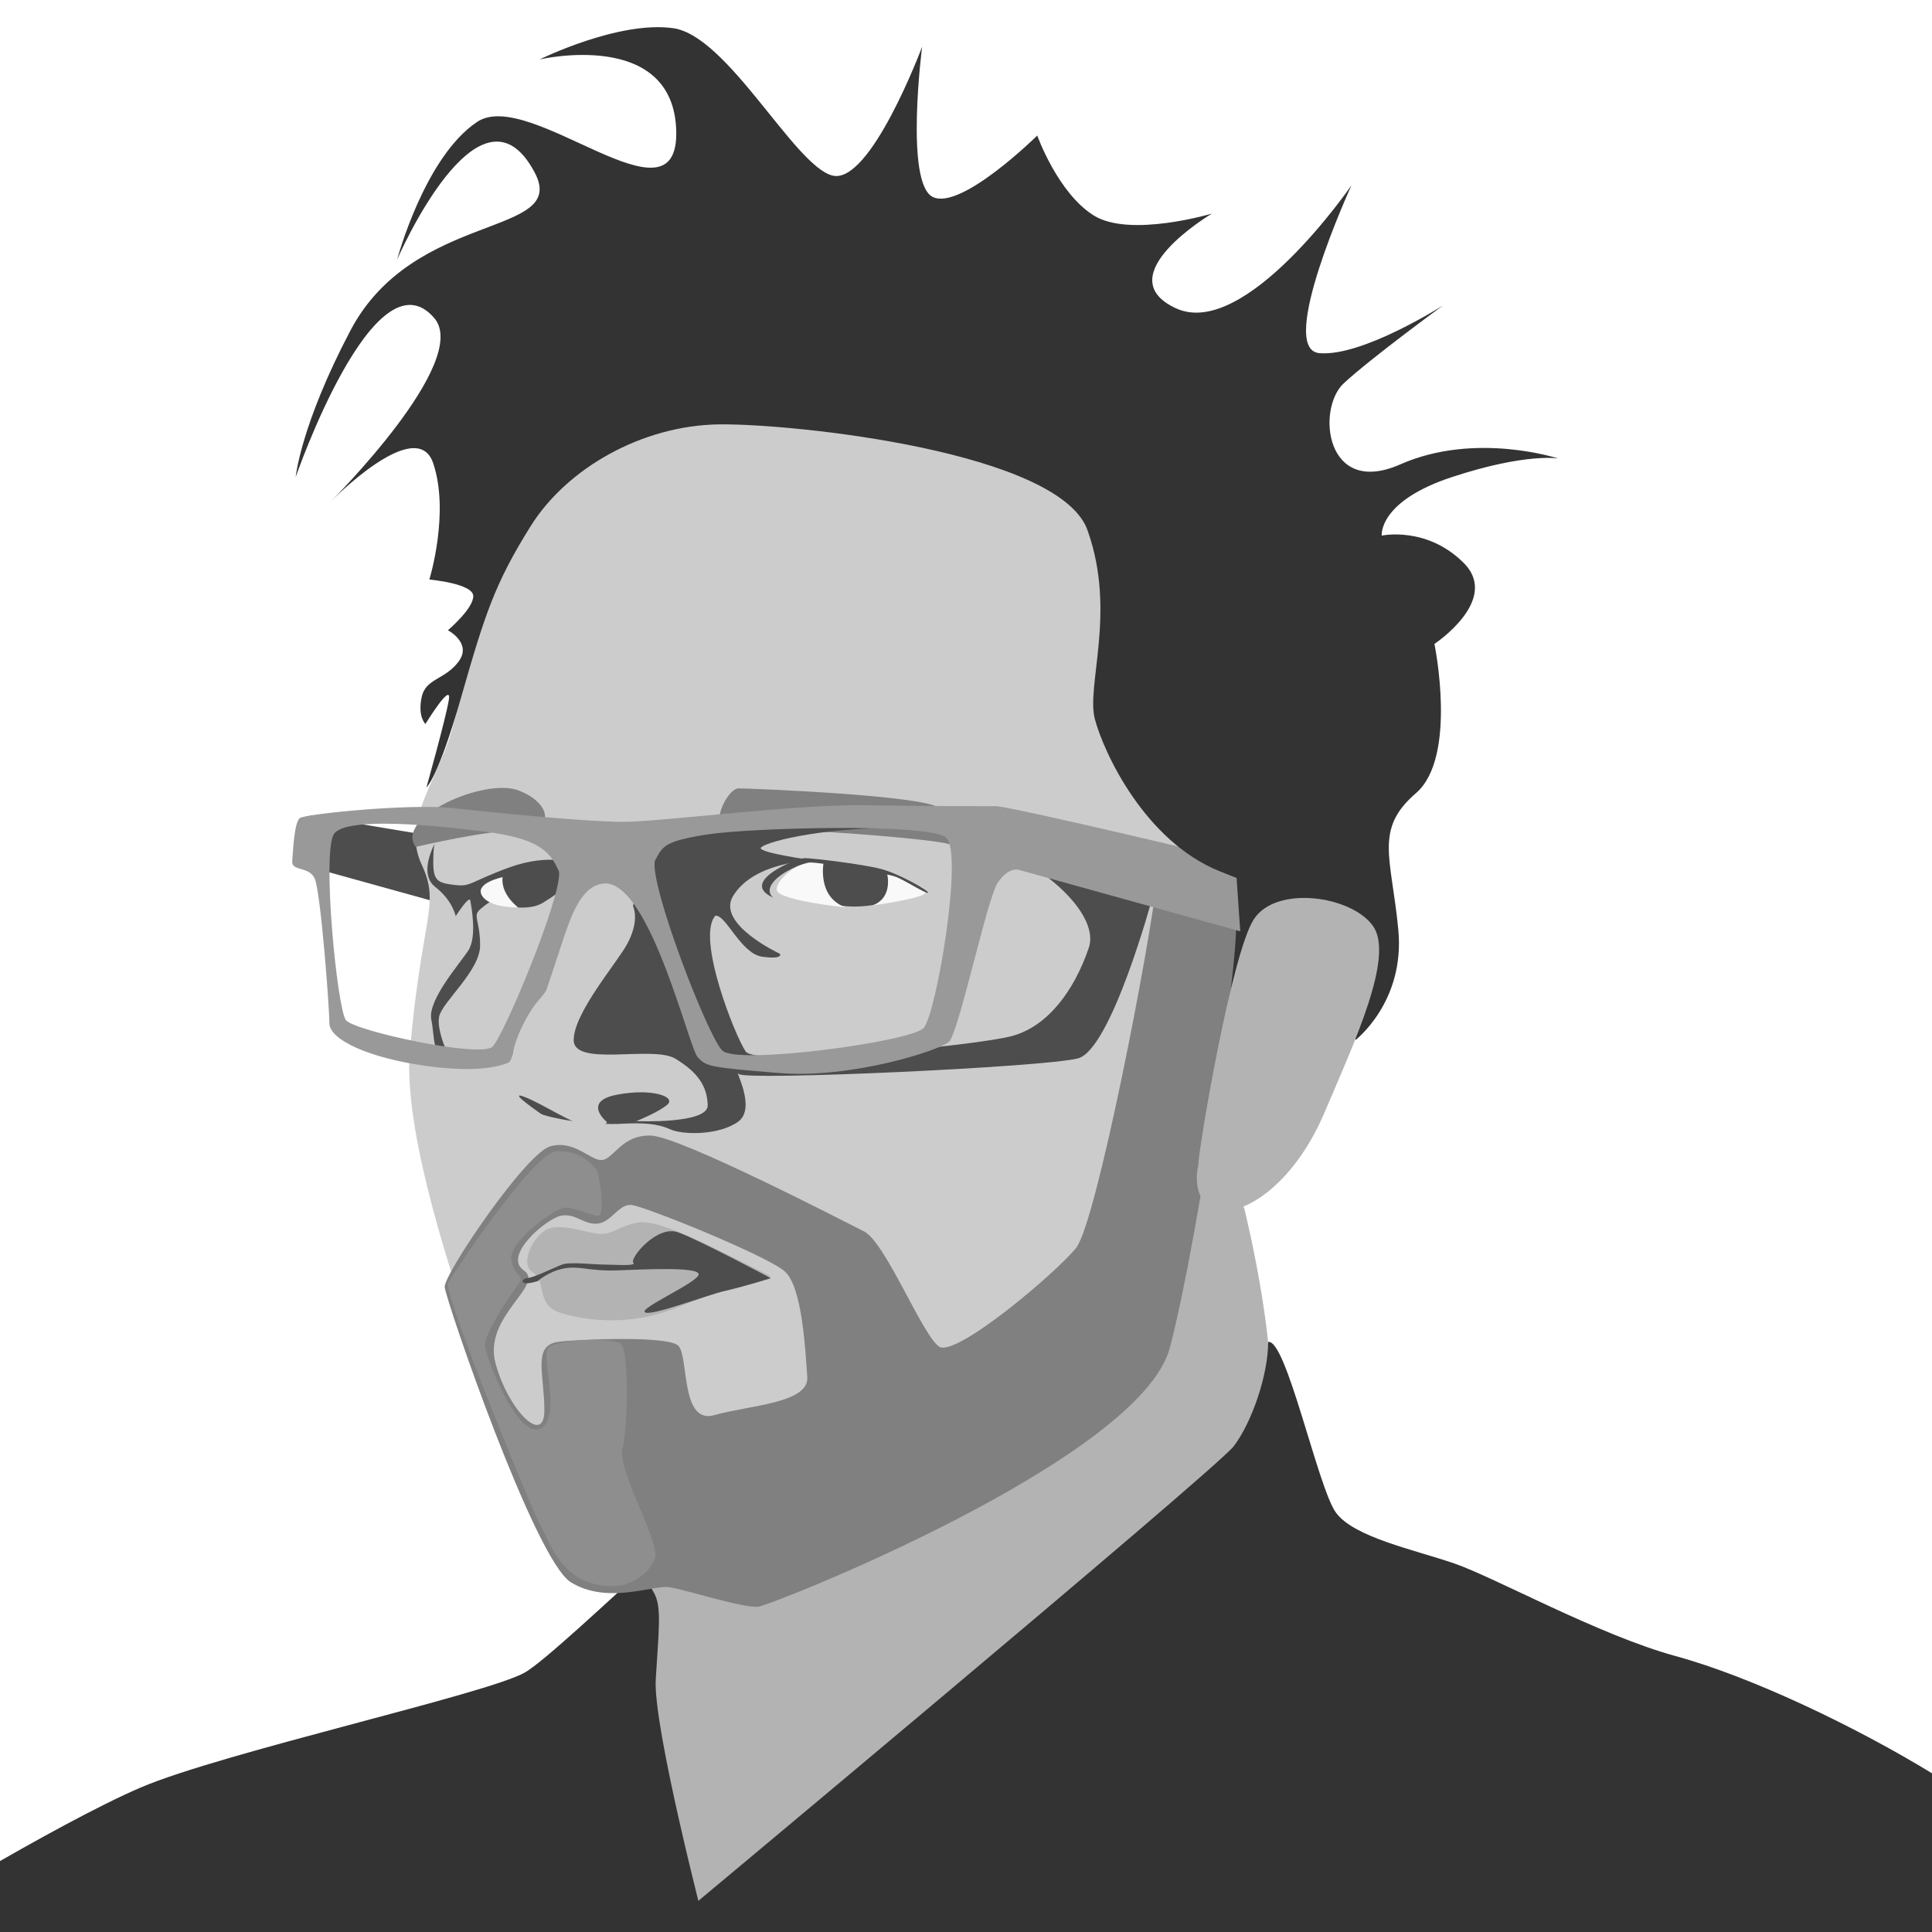 <?xml version="1.0" encoding="UTF-8" standalone="no"?>
<!-- Created with Inkscape (http://www.inkscape.org/) -->

<svg
   xmlns:dc="http://purl.org/dc/elements/1.1/"
   xmlns:cc="http://creativecommons.org/ns#"
   xmlns:rdf="http://www.w3.org/1999/02/22-rdf-syntax-ns#"
   xmlns:svg="http://www.w3.org/2000/svg"
   xmlns="http://www.w3.org/2000/svg"
   xmlns:sodipodi="http://sodipodi.sourceforge.net/DTD/sodipodi-0.dtd"
   xmlns:inkscape="http://www.inkscape.org/namespaces/inkscape"
   width="1000"
   height="1000"
   viewBox="0 0 264.583 264.583"
   version="1.1"
   id="svg8"
   inkscape:version="0.92.1 r15371"
   sodipodi:docname="markus-reuter-2017.svg"
   inkscape:export-filename="C:\Users\Anthony Garone\Documents\GitHub\art\markus-reuter\markus-reuter-2017.png"
   inkscape:export-xdpi="96"
   inkscape:export-ydpi="96">
  <defs
     id="defs2" />
  <sodipodi:namedview
     id="base"
     pagecolor="#ffffff"
     bordercolor="#666666"
     borderopacity="1.0"
     inkscape:pageopacity="0.0"
     inkscape:pageshadow="2"
     inkscape:zoom="0.7"
     inkscape:cx="595.66127"
     inkscape:cy="497.28442"
     inkscape:document-units="px"
     inkscape:current-layer="layer1"
     showgrid="false"
     units="px"
     showguides="true"
     inkscape:guide-bbox="true"
     inkscape:window-width="1920"
     inkscape:window-height="1017"
     inkscape:window-x="-8"
     inkscape:window-y="-8"
     inkscape:window-maximized="1"
     inkscape:snap-global="true">
    <sodipodi:guide
       position="264.583,264.583"
       orientation="1,0"
       id="guide10"
       inkscape:locked="false"
       inkscape:label=""
       inkscape:color="rgb(0,0,255)" />
    <sodipodi:guide
       position="0,0"
       orientation="1,0"
       id="guide12"
       inkscape:locked="false"
       inkscape:label=""
       inkscape:color="rgb(0,0,255)" />
    <sodipodi:guide
       position="264.583,264.583"
       orientation="0,1"
       id="guide14"
       inkscape:locked="false"
       inkscape:label=""
       inkscape:color="rgb(0,0,255)" />
    <sodipodi:guide
       position="0,0"
       orientation="0,1"
       id="guide16"
       inkscape:locked="false"
       inkscape:label=""
       inkscape:color="rgb(0,0,255)" />
  </sodipodi:namedview>
  <g
     inkscape:label="BG"
     inkscape:groupmode="layer"
     id="layer1"
     style="display:none"
     transform="translate(0,-32.417)">
    <rect
       id="rect4493"
       width="264.583"
       height="264.583"
       x="0"
       y="32.417"
       style="fill:#ffffff;fill-opacity:1;stroke-width:0.265" />
  </g>
  <g
     inkscape:groupmode="layer"
     id="layer2"
     inkscape:label="Head"
     style="display:inline">
    <path
       style="fill:#4d4d4d;fill-opacity:1;stroke:none;stroke-width:0.265px;stroke-linecap:butt;stroke-linejoin:miter;stroke-opacity:1"
       d="m 42.428,111.692 20.978,3.496 v 9.355 l -22.49,-6.237 z"
       id="path4593"
       inkscape:connector-curvature="0" />
    <path
       style="fill:#cccccc;fill-opacity:1;stroke:none;stroke-width:0.265px;stroke-linecap:butt;stroke-linejoin:miter;stroke-opacity:1"
       d="m 162.767,161.685 c 0,9.087 2.005,18.976 -6.147,27.395 -8.152,8.419 -45.837,29.266 -52.251,29.4 -6.414,0.134 -10.691,-1.47 -13.764,-1.737 -3.074,-0.267 -8.285,0.668 -11.76,-2.005 -3.475,-2.673 -24.322,-52.118 -22.718,-70.693 1.604,-18.575 4.198,-20.071 1.65,-25.571 -2.548,-5.5 1.016,-9.823 3.559,-16.782 2.542,-6.958 3.077,-19.787 8.823,-30.211 5.746,-10.424 13.096,-22.718 34.879,-20.713 21.782,2.005 47.039,10.023 50.247,23.386 3.207,13.363 11.959,35.06 11.151,46.059 -0.809,10.999 -3.667,41.472 -3.667,41.472 z"
       id="path4534"
       inkscape:connector-curvature="0" />
    <path
       style="fill:#808080;stroke:none;stroke-width:0.265px;stroke-linecap:butt;stroke-linejoin:miter;stroke-opacity:1"
       d="m 56.928,115.981 c 0,0 10.156,-2.405 14.566,-2.272 4.41,0.134 4.143,-3.742 -0.535,-5.479 -4.677,-1.737 -16.972,3.742 -14.032,7.751 z"
       id="path4559"
       inkscape:connector-curvature="0" />
    <path
       style="fill:#333333;stroke:none;stroke-width:0.265px;stroke-linecap:butt;stroke-linejoin:miter;stroke-opacity:1;fill-opacity:1"
       d="m 112.52,194.024 c -8.018,4.544 -35.547,32.072 -40.625,35.012 -5.078,2.94 -41.427,10.958 -52.652,15.769 -11.225,4.811 -36.081,19.778 -34.478,19.778 1.604,0 153.947,0 153.947,0 z"
       id="path4599"
       inkscape:connector-curvature="0" />
    <path
       style="fill:#b3b3b3;stroke:none;stroke-width:0.265px;stroke-linecap:butt;stroke-linejoin:miter;stroke-opacity:1"
       d="m 170.384,165.426 c 0,0 5.613,22.384 2.94,31.337 -2.673,8.954 -76.706,67.419 -76.706,67.419 0,0 -7.216,-27.662 -6.815,-34.211 0.401,-6.548 0.802,-9.755 -0.134,-11.626 -0.935,-1.871 -1.871,-2.405 -1.871,-2.405 0,0 44.367,-13.23 57.062,-27.529 12.695,-14.299 19.243,-27.128 19.243,-27.128 0,0 4.811,1.336 6.281,4.143 z"
       id="path4569"
       inkscape:connector-curvature="0"
       sodipodi:nodetypes="cscsccccc" />
    <path
       style="fill:#333333;stroke:none;stroke-width:0.265px;stroke-linecap:butt;stroke-linejoin:miter;stroke-opacity:1"
       d="m 165.039,114.645 -0.935,41.828 22.317,-34.077 z"
       id="path4589"
       inkscape:connector-curvature="0" />
    <path
       style="fill:#808080;fill-opacity:1;stroke:none;stroke-width:1px;stroke-linecap:butt;stroke-linejoin:miter;stroke-opacity:1"
       d="m 598.009,453.508 c -3.03,31.315 -31.313,178.291 -41.92,191.423 -10.607,13.132 -62.125,56.568 -70.711,51.012 -8.586,-5.556 -27.779,-54.042 -38.891,-59.598 -11.112,-5.556 -94.955,-48.993 -110.107,-49.498 -15.152,-0.505 -19.193,12.122 -25.254,12.627 -6.061,0.505 -14.143,-10.606 -26.77,-7.07 -12.627,3.536 -55.052,66.164 -54.547,72.73 0.505,6.566 46.466,140.916 65.154,152.533 18.688,11.617 42.427,1.515 50.508,2.525 8.081,1.01 38.891,11.112 46.467,10.102 7.576,-1.01 197.484,-76.267 212.637,-133.846 15.152,-57.579 39.396,-222.739 33.335,-225.265 -6.061,-2.525 -39.902,-17.676 -39.902,-17.676 z M 325.672,622.688 c 0.199,-0.002 0.402,0.004 0.607,0.019 6.566,0.505 70.206,26.264 79.297,34.346 9.091,8.081 10.607,40.912 11.617,54.549 1.01,13.637 -30.305,14.646 -47.982,19.697 -17.678,5.051 -13.132,-30.304 -18.688,-35.859 -5.556,-5.556 -55.558,-3.032 -61.619,-2.021 -14.016,1.515 -7.576,16.668 -7.576,35.355 0,18.688 -18.688,10e-4 -25.254,-24.242 -6.566,-24.244 25.758,-40.406 14.646,-47.982 -11.112,-7.576 11.617,-26.77 19.193,-28.285 7.576,-1.515 12.122,5.051 19.193,4.041 6.85,-0.979 10.381,-9.542 16.564,-9.617 z"
       transform="scale(0.265)"
       id="path4541"
       inkscape:connector-curvature="0"
       sodipodi:nodetypes="ccsscccsccsscccccssscssscccc" />
    <path
       style="fill:#b3b3b3;fill-opacity:1;stroke:none;stroke-width:0.265px;stroke-linecap:butt;stroke-linejoin:miter;stroke-opacity:1"
       d="m 105.571,174.781 c -6.548,-3.207 -15.234,-8.018 -18.308,-7.35 -3.074,0.668 -3.475,1.871 -5.746,1.47 -2.272,-0.401 -4.41,-1.203 -6.281,-0.668 -1.871,0.535 -4.276,4.677 -2.272,6.014 2.005,1.336 0.267,4.544 4.009,5.613 3.742,1.069 9.488,1.737 15.769,-0.802 6.281,-2.539 12.829,-4.276 12.829,-4.276 z"
       id="path4545"
       inkscape:connector-curvature="0" />
    <path
       style="fill:#808080;stroke:none;stroke-width:0.265px;stroke-linecap:butt;stroke-linejoin:miter;stroke-opacity:1"
       d="m 98.756,113.71 c -1.069,-1.871 1.069,-5.746 2.405,-5.746 1.336,0 25.391,0.935 27.395,2.673 2.005,1.737 3.875,5.746 1.336,4.944 -2.539,-0.802 -26.994,-2.673 -31.137,-1.871 z"
       id="path4561"
       inkscape:connector-curvature="0" />
    <path
       style="fill:#4d4d4d;fill-opacity:1;stroke:none;stroke-width:0.265px;stroke-linecap:butt;stroke-linejoin:miter;stroke-opacity:1"
       d="m 61.606,144.98 c 0,0 -1.871,-3.742 -1.47,-5.746 0.401,-2.005 5.613,-6.281 5.613,-9.755 0,-3.475 -1.069,-4.009 0,-4.944 1.069,-0.935 1.47,-1.069 1.47,-1.069 0,0 4.544,1.771 7.183,0.134 2.673,-1.604 5.245,-3.875 5.112,-4.677 -0.134,-0.802 -4.276,-2.138 -9.755,-0.134 -5.479,2.005 -5.212,2.673 -7.484,2.405 -2.272,-0.267 -2.94,-0.535 -2.94,-3.074 0,-2.539 0.267,-2.706 0.267,-2.706 0,0 -2.405,4.176 10e-7,6.047 2.405,1.871 2.806,4.009 2.806,4.009 0,0 1.871,-2.94 2.005,-2.138 0.134,0.802 0.935,4.944 -0.267,6.815 -1.203,1.871 -5.613,6.815 -5.078,9.488 0.535,2.673 0,4.944 2.539,5.345 z"
       id="path4582"
       inkscape:connector-curvature="0"
       sodipodi:nodetypes="csssccccsscsccscc" />
    <path
       style="fill:#f9f9f9;stroke:none;stroke-width:0.265px;stroke-linecap:butt;stroke-linejoin:miter;stroke-opacity:1"
       d="m 68.822,120.124 c 0,0 -3.875,0.802 -2.806,2.539 1.069,1.737 4.944,1.604 4.944,1.604 0,0 -2.405,-1.737 -2.138,-4.143 z"
       id="path4555"
       inkscape:connector-curvature="0" />
    <path
       style="fill:#4d4d4d;fill-opacity:1;stroke:none;stroke-width:0.265px;stroke-linecap:butt;stroke-linejoin:miter;stroke-opacity:1"
       d="m 112.67,118.056 c 0,0 7.304,1.112 8.816,1.584 1.512,0.472 0.467,3.757 0.467,3.757 0,0 -4.148,1.385 -7.948,0.4 -1.795,-0.283 -3.602,-4.607 -1.334,-5.741 z"
       id="path4587"
       inkscape:connector-curvature="0"
       sodipodi:nodetypes="ccccc" />
    <path
       style="fill:#f9f9f9;fill-opacity:1;stroke:none;stroke-width:0.265px;stroke-linecap:butt;stroke-linejoin:miter;stroke-opacity:1"
       d="m 115.861,124.267 c 0,0 -9.354,-0.935 -9.488,-2.405 -0.134,-1.47 3.207,-3.875 4.544,-3.875 1.336,0 1.871,0.134 1.871,0.134 0,0 -0.935,4.811 3.074,6.147 z"
       id="path4557"
       inkscape:connector-curvature="0" />
    <path
       style="fill:#f9f9f9;fill-opacity:1;stroke:none;stroke-width:0.265px;stroke-linecap:butt;stroke-linejoin:miter;stroke-opacity:1"
       d="m 119.469,124 c 0,0 7.884,-1.069 7.216,-1.871 -0.668,-0.802 -5.212,-2.539 -5.212,-2.539 0,0 0.935,3.341 -2.005,4.41 z"
       id="path4563"
       inkscape:connector-curvature="0" />
    <path
       style="display:inline;fill:#4d4d4d;fill-opacity:1;stroke:none;stroke-width:1px;stroke-linecap:butt;stroke-linejoin:miter;stroke-opacity:1"
       d="m 504.57,421.688 -174.25,7.576 v 27.273 c 0,0 -6.567,29.296 -17.174,38.893 -10.607,9.596 -45.115,57.656 -45.62,70.283 -0.505,12.627 41.652,16.004 54.279,14.994 10.271,-0.507 17.941,-0.123 24.424,2.858 6.483,2.981 25.001,3.284 35.103,-3.787 10.102,-7.071 -2.525,-28.286 0.506,-24.75 3.03,3.536 158.089,-3.534 175.262,-8.08 17.173,-4.546 38.385,-82.834 38.385,-82.834 z m -37.301,6.008 c 1.482,0.004 2.973,0.021 4.473,0.053 47.982,1.01 98.488,39.902 90.912,62.125 -7.576,22.223 -21.212,40.406 -39.395,45.457 -18.183,5.051 -132.331,16.161 -137.887,8.08 -5.556,-8.081 -25.758,-59.093 -15.656,-70.205 5.556,-0.505 13.131,19.698 24.242,21.213 11.112,1.515 9.092,-1.514 9.092,-1.514 0,0 -32.978,-15.285 -24.244,-29.801 10.888,-18.096 41.489,-18.479 41.489,-18.479 0,0 -27.657,-3.842 -27.152,-6.367 0.489,-2.446 28.192,-10.678 74.126,-10.562 z"
       transform="scale(0.265)"
       id="path4576"
       inkscape:connector-curvature="0"
       sodipodi:nodetypes="cccssczccscccscsccccscccc" />
    <path
       style="fill:#999999;stroke:none;stroke-width:1px;stroke-linecap:butt;stroke-linejoin:miter;stroke-opacity:1"
       d="m 442.613,416.111 c -35.82,0.074 -102.271,8.607 -120.375,8.607 -18.688,0 -65.154,-4.547 -87.883,-7.072 -22.728,-2.525 -76.266,3.03 -79.297,5.051 -3.03,2.02 -3.536,16.669 -4.041,22.225 -0.505,5.556 8.587,2.524 11.617,9.09 3.03,6.566 7.576,66.166 7.576,74.752 0,8.586 20.707,18.182 51.012,22.223 30.305,4.041 42.933,-1.009 47.479,-5.555 4.546,-4.546 17.171,-44.447 21.717,-58.084 4.546,-13.637 10.102,-30.811 22.729,-30.811 23.234,1.01 42.933,85.359 47.479,89.904 4.546,4.546 4.544,5.052 41.92,8.082 37.376,3.03 82.834,-11.618 87.885,-16.164 5.051,-4.546 19.698,-74.245 25.254,-82.326 5.556,-8.081 10.605,-6.566 10.605,-6.566 l 114.652,31.82 -2.525,-36.871 c 0,0 -116.168,-27.779 -123.744,-27.779 -7.576,0 -33.839,10e-4 -68.689,-0.504 -1.089,-0.016 -2.214,-0.024 -3.369,-0.021 z m -244.486,9.549 c 16.185,-0.029 36.765,2.121 52.391,4.109 27.779,3.536 33.841,10.1 38.387,20.707 1.515,12.627 -28.285,84.347 -34.346,90.408 -6.061,6.061 -71.216,-8.081 -75.762,-13.637 -4.546,-5.556 -12.627,-87.882 -6.061,-96.469 2.873,-3.757 12.802,-5.097 25.391,-5.119 z M 431.967,427.875 c 27.022,-0.126 52.402,1.136 56.947,4.924 9.091,7.576 -5.051,91.419 -11.617,98.49 -6.566,7.071 -96.469,19.193 -104.045,11.617 -7.576,-7.576 -37.377,-84.852 -34.852,-97.984 4.041,-7.576 4.546,-10.103 26.77,-13.639 11.112,-1.768 39.775,-3.282 66.797,-3.408 z"
       transform="scale(0.265)"
       id="path4549"
       inkscape:connector-curvature="0" />
    <path
       style="display:inline;fill:#333333;stroke:none;stroke-width:0.265px;stroke-linecap:butt;stroke-linejoin:miter;stroke-opacity:1"
       d="m 149.003,105.234 c 3.875,11.092 -0.269,21.107 0.935,25.658 1.205,4.551 6.815,16.704 17.105,20.847 10.29,4.143 17.373,6.281 17.773,12.562 0.401,6.281 0.802,10.557 0.802,10.557 0,0 6.815,-5.212 5.88,-15.101 -0.935,-9.889 -3.341,-13.764 2.405,-18.709 5.746,-4.944 2.539,-20.446 2.539,-20.446 0,0 9.087,-6.014 4.009,-11.092 -5.078,-5.078 -11.225,-3.742 -11.225,-3.742 0,0 -0.535,-4.677 9.622,-8.018 10.156,-3.341 14.566,-2.539 14.566,-2.539 0,0 -11.359,-3.742 -21.649,0.802 -10.29,4.544 -11.493,-7.617 -7.751,-11.092 3.742,-3.475 13.631,-10.691 13.631,-10.691 0,0 -11.092,7.083 -16.972,6.548 -5.88,-0.535 4.41,-22.985 4.41,-22.985 0,0 -14.566,21.248 -24.054,16.838 -9.488,-4.41 4.944,-12.963 4.944,-12.963 0,0 -11.225,3.341 -16.17,0.267 -4.944,-3.074 -7.751,-10.958 -7.751,-10.958 0,0 -10.424,10.29 -14.299,8.419 -3.875,-1.871 -1.47,-20.58 -1.47,-20.58 0,0 -7.083,18.976 -12.294,17.64 C 108.779,55.121 99.692,37.348 92.208,36.279 c -7.484,-1.069 -18.308,4.276 -18.308,4.276 0,0 18.308,-4.276 18.709,9.755 0.401,14.032 -20.045,-6.014 -27.261,-1.203 -7.216,4.811 -10.958,18.843 -10.958,18.843 0,0 11.326,-26.135 18.843,-11.893 4.695,8.896 -16.528,5.047 -25.257,21.649 -6.815,12.963 -7.484,20.045 -7.484,20.045 0,0 10.824,-31.271 18.976,-21.782 5.111,5.949 -14.165,25.123 -14.165,25.123 0,0 11.76,-12.027 14.032,-5.212 2.272,6.815 -0.535,15.903 -0.535,15.903 0,0 6.014,0.535 6.014,2.272 0,1.737 -3.475,4.677 -3.475,4.677 0,0 3.341,1.737 1.47,4.276 -1.871,2.539 -4.544,2.272 -5.078,4.944 -0.535,2.673 0.535,3.608 0.535,3.608 0,0 3.608,-5.88 3.207,-3.341 -0.401,2.539 -3.074,12.027 -3.074,12.027 0,0 1.562,-1.164 4.769,-12.389 3.207,-11.225 4.586,-15.541 9.53,-23.425 4.944,-7.884 15.234,-13.764 25.792,-13.898 10.171,-0.129 47.039,3.742 50.514,14.7 z"
       id="path4565"
       inkscape:connector-curvature="0"
       sodipodi:nodetypes="czscccscscscsscscscscccszczscsscscscscsccccsssc"
       transform="translate(0,-32.417)" />
    <path
       style="fill:#b3b3b3;fill-opacity:1;stroke:none;stroke-width:0.265px;stroke-linecap:butt;stroke-linejoin:miter;stroke-opacity:1"
       d="m 164.103,159.546 c 0,0 -1.203,4.677 2.272,6.014 3.474,1.336 10.691,-3.074 14.967,-13.096 4.276,-10.023 9.622,-21.515 6.682,-25.658 -2.94,-4.143 -13.23,-5.613 -16.303,-0.935 -3.074,4.677 -7.617,31.671 -7.617,33.676 z"
       id="path4571"
       inkscape:connector-curvature="0" />
    <path
       style="fill:#cccccc;fill-opacity:1;stroke:none;stroke-width:0.265px;stroke-linecap:butt;stroke-linejoin:miter;stroke-opacity:1"
       d="m 84.457,121.594 c -1.604,0 -3.475,2.005 -5.078,5.345 -1.604,3.341 -3.875,8.152 -5.479,9.889 -1.604,1.737 -3.341,5.345 -3.608,7.216 -0.267,1.871 -1.871,2.272 -1.47,4.811 0.401,2.539 5.746,4.009 5.746,4.009 0,0 -5.345,-3.608 -2.806,-2.673 2.539,0.935 7.216,4.143 9.221,4.143 2.005,0 2.138,-0.668 2.138,-0.668 0,0 -3.475,-2.806 1.336,-3.742 4.811,-0.935 8.152,0.267 6.949,1.336 -1.203,1.069 -4.276,2.272 -4.276,2.272 0,0 9.855,0.435 9.788,-2.171 -0.067,-2.606 -1.358,-4.523 -4.442,-6.382 -3.084,-1.859 -13.911,1.193 -13.911,-2.549 0,-3.742 6.027,-10.681 7.363,-13.22 1.336,-2.539 1.871,-5.613 -1.47,-7.617 z"
       id="path4547"
       inkscape:connector-curvature="0"
       sodipodi:nodetypes="cssssccsccsczzssc" />
    <path
       style="fill:#4d4d4d;stroke:none;stroke-width:0.265px;stroke-linecap:butt;stroke-linejoin:miter;stroke-opacity:1"
       d="m 73.633,175.449 c 0,0 1.47,-1.336 3.608,-1.737 2.138,-0.401 3.475,0.401 7.216,0.267 3.742,-0.134 11.225,-0.535 11.225,0.535 0,1.069 -8.285,4.677 -7.35,5.212 0.935,0.535 8.553,-2.405 10.958,-2.94 2.405,-0.535 6.281,-1.737 6.281,-1.737 0,0 -9.755,-5.212 -12.695,-6.281 -2.94,-1.069 -6.682,3.608 -6.147,4.143 0.535,0.535 -2.673,0.267 -4.009,0.267 -1.336,0 -4.677,-0.401 -5.746,0 -1.069,0.401 -3.875,1.804 -4.711,1.837 -0.835,0.033 -1.437,1.27 1.37,0.434 z"
       id="path4584"
       inkscape:connector-curvature="0" />
    <path
       style="fill:#4d4d4d;fill-opacity:1;stroke:none;stroke-width:0.265px;stroke-linecap:butt;stroke-linejoin:miter;stroke-opacity:1"
       d="m 105.906,122.93 c 0,0 -1.136,-0.735 0,-2.138 1.136,-1.403 4.009,-2.606 5.011,-2.673 1.002,-0.067 10.49,1.403 11.893,2.005 1.403,0.601 3.942,2.272 4.276,2.138 0.334,-0.134 -3.875,-2.606 -6.481,-3.274 -2.606,-0.668 -9.354,-1.47 -10.424,-1.47 -1.069,0 -9.154,3.274 -4.276,5.412 z"
       id="path4591"
       inkscape:connector-curvature="0" />
    <path
       style="fill:#8e8e8e;fill-opacity:1;stroke:none;stroke-width:0.265px;stroke-linecap:butt;stroke-linejoin:miter;stroke-opacity:1"
       d="m 75.236,184.402 c 1.604,-0.935 8.954,-1.336 9.889,-0.267 0.935,1.069 0.935,11.092 0.134,14.165 -0.802,3.074 5.345,13.096 4.41,15.234 -0.935,2.138 -3.875,4.644 -8.553,3.307 -4.677,-1.336 -5.98,-5.98 -7.183,-8.118 -1.203,-2.138 -13.13,-31.371 -12.595,-33.008 0.768,-1.336 11.626,-17.773 14.833,-18.041 3.207,-0.267 5.078,2.005 5.479,2.405 0.401,0.401 1.336,6.414 0.267,6.414 -1.069,0 -3.475,-1.336 -4.811,-1.069 -1.336,0.267 -7.484,4.677 -7.083,7.083 0.401,2.405 1.871,2.138 1.069,3.207 -0.802,1.069 -4.811,6.815 -4.677,8.553 0.134,1.737 4.544,12.963 7.617,11.359 3.074,-1.604 -0.267,-10.424 1.203,-11.225 z"
       id="path4595"
       inkscape:connector-curvature="0"
       sodipodi:nodetypes="ccsssccscssccscc" />
    <path
       style="fill:#333333;fill-opacity:1;stroke:none;stroke-width:0.265px;stroke-linecap:butt;stroke-linejoin:miter;stroke-opacity:1"
       d="m 173.671,183.786 c 0,4.536 -2.258,11.061 -4.715,14.273 -2.457,3.213 -78.43,66.524 -78.43,66.524 H 292.112 c 0,0 -17.044,-15.327 -27.529,-21.734 -10.485,-6.406 -24.757,-13.229 -35.152,-16.064 -10.394,-2.835 -24.757,-10.772 -30.238,-12.662 -5.481,-1.89 -13.796,-3.591 -16.253,-6.993 -2.457,-3.402 -6.813,-23.912 -9.27,-23.345 z"
       id="path4597"
       inkscape:connector-curvature="0"
       sodipodi:nodetypes="cccczsscc" />
  </g>
</svg>
